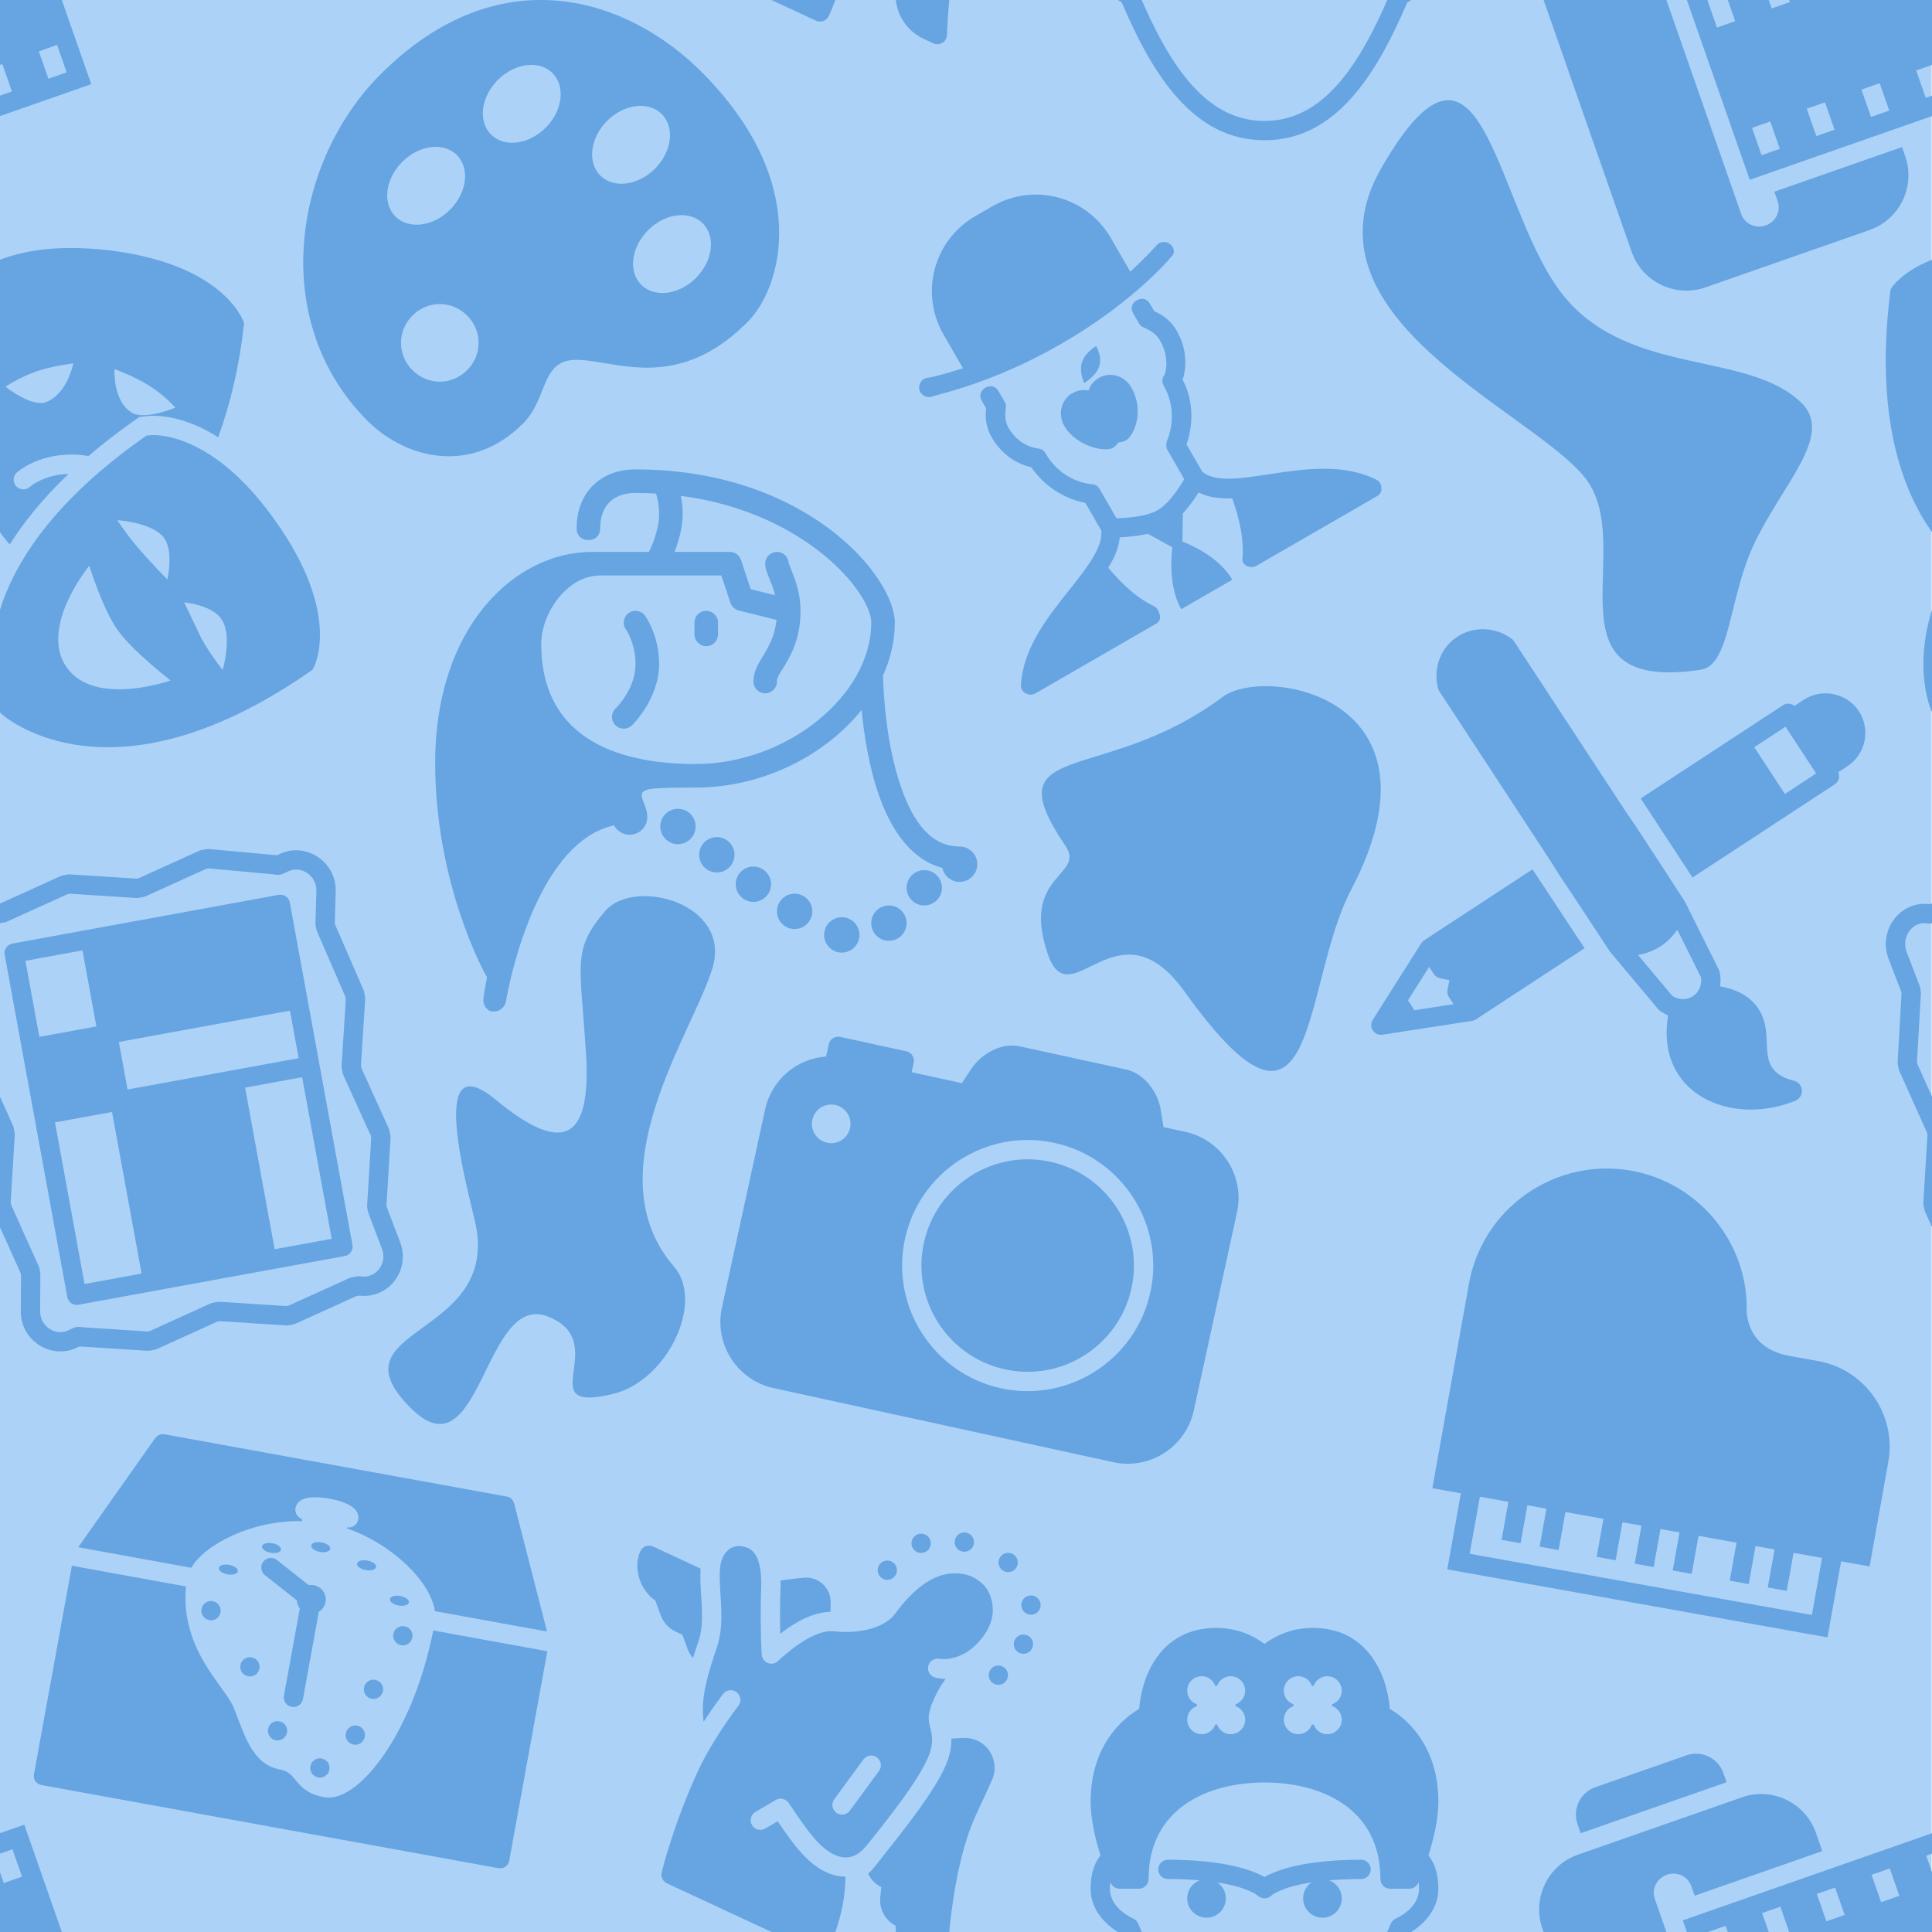 <?xml version="1.0" encoding="UTF-8" standalone="no"?>
<!DOCTYPE svg PUBLIC "-//W3C//DTD SVG 1.1//EN" "http://www.w3.org/Graphics/SVG/1.1/DTD/svg11.dtd">
<svg width="100%" height="100%" viewBox="0 0 2000 2000" version="1.1" xmlns="http://www.w3.org/2000/svg" xmlns:xlink="http://www.w3.org/1999/xlink" xml:space="preserve" xmlns:serif="http://www.serif.com/" style="fill-rule:evenodd;clip-rule:evenodd;stroke-linejoin:round;stroke-miterlimit:2;">
    <g transform="matrix(1,0,0,1,-4426.4,0)">
        <g id="_-" serif:id=" " transform="matrix(1,0,0,1,4426.4,0)">
            <rect x="0" y="0" width="2000" height="2000" style="fill:none;"/>
            <clipPath id="_clip1">
                <rect x="0" y="0" width="2000" height="2000"/>
            </clipPath>
            <g clip-path="url(#_clip1)">
                <g transform="matrix(0.954,0,0,0.923,91.603,154.982)">
                    <rect x="-96" y="-168" width="2096" height="2168" style="fill:rgb(173,210,248);"/>
                </g>
                <g transform="matrix(0.707,0.707,-0.707,0.707,540.122,-111.686)">
                    <path d="M263,0C155.512,0 30,62.07 30,237C30,364.012 128.051,500 274,500L276.18,500C331,499 390,463.539 390,388C390,373.551 384.629,361.031 379.891,349.98C378.641,347.07 377.41,344.219 376.301,341.309C365.488,314.129 377.41,304.172 405.41,284.25C437.129,261.672 480.578,230.75 480,149C480,100.391 426.949,0 263,0ZM265,60C284.34,60 300,80.148 300,105C300,129.852 284.34,150 265,150C245.672,150 230,129.852 230,105C230,80.148 245.672,60 265,60ZM145,330C125.672,330 110,309.852 110,285C110,260.148 125.672,240 145,240C164.328,240 180,260.148 180,285C180,309.852 164.328,330 145,330ZM155,200C135.672,200 120,179.852 120,155C120,130.148 135.672,110 155,110C174.328,110 190,130.148 190,155C190,179.852 174.328,200 155,200ZM270,430C247.57,430 230,412.43 230,390C230,367.57 247.57,350 270,350C292.43,350 310,367.57 310,390C310,412.43 292.43,430 270,430ZM375,200C355.66,200 340,179.852 340,155C340,130.148 355.66,110 375,110C394.34,110 410,130.148 410,155C410,179.852 394.34,200 375,200Z" style="fill:rgb(102,165,226);fill-rule:nonzero;"/>
                </g>
                <g transform="matrix(0.903,0.43,-0.43,0.903,-3988.64,-1711.1)">
                    <path d="M4825.3,194.281C4785.11,171.73 4748.05,160.301 4715.13,160.301C4685.77,160.301 4670.6,169.551 4668.97,170.609L4666.9,171.949L4665.69,174.09C4541.11,394.672 4647.27,490.578 4651.85,494.559L4653.47,495.969L4655.52,496.59C4656,496.738 4667.59,500.16 4686.52,500.16L4686.53,500.16C4737.05,500.16 4835.21,476.621 4925.09,318.969L4926.26,316.922L4926.39,314.559C4926.52,311.988 4928.53,251.629 4825.3,194.281ZM4695.4,424C4651.4,399 4671.4,319 4671.4,319C4671.4,319 4703.4,354 4727.4,367C4751.4,380 4798.4,390 4798.4,390C4798.4,390 4739.4,449 4695.4,424ZM4808.4,337C4792.4,324 4776.4,311 4776.4,311C4776.4,311 4803.4,301 4818.4,310C4836.4,320 4842.39,357 4842.39,357C4842.39,357 4825.4,349 4808.4,337ZM4611.15,242.391C4588.47,254.078 4580.98,271.031 4580.63,271.852C4579.01,275.66 4575.29,277.961 4571.38,277.961C4570.11,277.961 4568.81,277.719 4567.57,277.199C4562.5,275.078 4560.07,269.309 4562.14,264.23C4562.66,262.949 4575.31,232.898 4616.09,218.57C4617.97,217.988 4619.83,217.539 4621.69,217.059C4629.19,200.211 4637.88,182.672 4648.29,164.25L4649.5,162.109L4651.92,157.82L4656.06,155.148L4658.13,153.82C4661.62,151.559 4680.77,140.301 4715.15,140.301C4721.51,140.301 4728.03,140.809 4734.63,141.559C4731.09,104.059 4722.52,65.238 4708.87,25.73L4708.1,23.551L4706.47,21.922C4705.57,21.02 4683.94,-0.031 4633.47,-0.031C4608.22,-0.031 4579.87,5.199 4549.16,15.539C4436.66,54.078 4426.86,114.051 4426.5,116.578L4426.17,118.91L4426.91,121.141C4472.31,258.199 4539.17,312.91 4587.58,334.68C4590.75,307.34 4598.07,276.609 4611.15,242.391ZM4729.4,260C4744.4,269 4750.41,297 4750.41,297C4750.41,297 4730.41,290 4712.4,282C4693.41,274 4677.4,264 4677.4,264C4677.4,264 4711.4,250 4729.4,260ZM4513.4,189C4513.4,189 4521.4,175 4535.4,161C4547.4,149 4566.4,137 4566.4,137C4566.4,137 4574.4,168 4558.4,185C4547.4,197 4513.4,189 4513.4,189ZM4646.4,124C4665.4,126 4681.4,133 4681.4,133C4681.4,133 4658.4,159 4642.4,157C4619.4,154 4607.4,124 4607.4,124C4607.4,124 4629.4,122 4646.4,124Z" style="fill:rgb(102,165,226);fill-rule:nonzero;"/>
                </g>
                <g transform="matrix(0.903,0.43,-0.43,0.903,-1988.6,-1711.1)">
                    <path d="M4825.3,194.281C4785.11,171.73 4748.05,160.301 4715.13,160.301C4685.77,160.301 4670.6,169.551 4668.97,170.609L4666.9,171.949L4665.69,174.09C4541.11,394.672 4647.27,490.578 4651.85,494.559L4653.47,495.969L4655.52,496.59C4656,496.738 4667.59,500.16 4686.52,500.16L4686.53,500.16C4737.05,500.16 4835.21,476.621 4925.09,318.969L4926.26,316.922L4926.39,314.559C4926.52,311.988 4928.53,251.629 4825.3,194.281ZM4695.4,424C4651.4,399 4671.4,319 4671.4,319C4671.4,319 4703.4,354 4727.4,367C4751.4,380 4798.4,390 4798.4,390C4798.4,390 4739.4,449 4695.4,424ZM4808.4,337C4792.4,324 4776.4,311 4776.4,311C4776.4,311 4803.4,301 4818.4,310C4836.4,320 4842.39,357 4842.39,357C4842.39,357 4825.4,349 4808.4,337ZM4611.15,242.391C4588.47,254.078 4580.98,271.031 4580.63,271.852C4579.01,275.66 4575.29,277.961 4571.38,277.961C4570.11,277.961 4568.81,277.719 4567.57,277.199C4562.5,275.078 4560.07,269.309 4562.14,264.23C4562.66,262.949 4575.31,232.898 4616.09,218.57C4617.97,217.988 4619.83,217.539 4621.69,217.059C4629.19,200.211 4637.88,182.672 4648.29,164.25L4649.5,162.109L4651.92,157.82L4656.06,155.148L4658.13,153.82C4661.62,151.559 4680.77,140.301 4715.15,140.301C4721.51,140.301 4728.03,140.809 4734.63,141.559C4731.09,104.059 4722.52,65.238 4708.87,25.73L4708.1,23.551L4706.47,21.922C4705.57,21.02 4683.94,-0.031 4633.47,-0.031C4608.22,-0.031 4579.87,5.199 4549.16,15.539C4436.66,54.078 4426.86,114.051 4426.5,116.578L4426.17,118.91L4426.91,121.141C4472.31,258.199 4539.17,312.91 4587.58,334.68C4590.75,307.34 4598.07,276.609 4611.15,242.391ZM4729.4,260C4744.4,269 4750.41,297 4750.41,297C4750.41,297 4730.41,290 4712.4,282C4693.41,274 4677.4,264 4677.4,264C4677.4,264 4711.4,250 4729.4,260ZM4513.4,189C4513.4,189 4521.4,175 4535.4,161C4547.4,149 4566.4,137 4566.4,137C4566.4,137 4574.4,168 4558.4,185C4547.4,197 4513.4,189 4513.4,189ZM4646.4,124C4665.4,126 4681.4,133 4681.4,133C4681.4,133 4658.4,159 4642.4,157C4619.4,154 4607.4,124 4607.4,124C4607.4,124 4629.4,122 4646.4,124Z" style="fill:rgb(102,165,226);fill-rule:nonzero;"/>
                </g>
                <g transform="matrix(1,0,0,1,-4426.4,0)">
                    <path d="M4939,1138C5007,1194.18 5039,1184 5033,1090C5027,996 5018.46,983.298 5053,943C5083,908 5184,935 5164,1002C5144,1069 5040,1214 5124,1311C5156.18,1348.16 5117.11,1429.46 5061,1443C4974,1464 5061,1390 4994,1363C4927,1336 4924.66,1529.92 4852,1458C4765.54,1372.41 4946.66,1386.53 4918,1264C4907.98,1221.14 4870,1081 4939,1138Z" style="fill:rgb(102,165,226);"/>
                </g>
                <g transform="matrix(0.394,-0.682,0.682,0.394,-1623.23,3839.82)">
                    <path d="M4854.99,1165.99C4927.81,1081.64 4969.29,1157.37 4989.89,1114.89C5065.37,959.233 5081.48,1117.57 5263.01,1195.4C5327.27,1222.96 5413.97,1456.88 5127.91,1468.46C4985.89,1474.21 4776.92,1623.36 4902.44,1346.25C4964.96,1208.23 4796.5,1233.73 4854.99,1165.99Z" style="fill:rgb(102,165,226);"/>
                </g>
                <g transform="matrix(0.731,0.885,-0.885,0.731,-2349.09,-5266.36)">
                    <path d="M6155.3,322.727C6196.81,318.27 6200.8,382.775 6226.45,437.123C6249.31,485.566 6297.12,522.722 6283.07,546.062C6207.14,672.208 6160.82,516.203 6081.86,516.203C6002.9,516.203 5804.57,624.671 5750.67,479.73C5685.41,304.256 5847.8,427.976 5947.28,426.6C6039.65,425.322 6088.68,329.879 6155.3,322.727Z" style="fill:rgb(102,165,226);"/>
                </g>
                <g transform="matrix(1.22,0,0,1.22,426.101,461.523)">
                    <path d="M201.461,90C201.617,89.502 201.815,89.01 202.056,88.528C202.056,88.528 210,72.839 210,58C210,50.624 208.594,44.393 207.428,40.493C201.741,40.168 195.934,40 190,40C171,40 160,51 160,70C160,76 156,80 150,80C144,80 140,76 140,70C140,40 160,20 190,20C335,20 410,111 410,150C410,165.381 406.448,180.496 400.011,194.771C400.125,201.764 401.444,251.397 416.034,291.683C425.346,317.394 439.591,340 465,340L465.194,340.001C473.389,340.105 480,346.78 480,355C480,363.285 473.285,370 465,370C457.798,370 451.782,364.926 450.333,358.156C424.808,351.484 407.723,327.466 397.23,298.493C388.155,273.438 383.857,245.003 381.823,224.142C350.801,262.779 297.729,290 241,290C225,290 213,290 204,291C187.095,292.989 199.855,301.899 199.998,314.781C199.999,314.854 200,314.927 200,315C200,323.285 193.285,330 185,330C179.264,330 174.281,326.782 171.758,322.053C101.947,337.321 80,471.001 80,472C79,476 75,480 70,480L69,480C64,480 60,474 61,469C61,467 62,461 64,451C61,446 20,371 20,269C20,153 88,90 153,90L201.461,90ZM365,400C356.715,400 350,406.715 350,415C350,423.285 356.715,430 365,430C373.285,430 380,423.285 380,415C380,406.715 373.285,400 365,400ZM405,390C396.715,390 390,396.715 390,405C390,413.285 396.715,420 405,420C413.285,420 420,413.285 420,405C420,396.715 413.285,390 405,390ZM325,380C316.715,380 310,386.715 310,395C310,403.285 316.715,410 325,410C333.285,410 340,403.285 340,395C340,386.715 333.285,380 325,380ZM435,360C426.715,360 420,366.715 420,375C420,383.285 426.715,390 435,390C443.285,390 450,383.285 450,375C450,366.715 443.285,360 435,360ZM290,357C281.715,357 275,363.715 275,372C275,380.285 281.715,387 290,387C298.285,387 305,380.285 305,372C305,363.715 298.285,357 290,357ZM259,332C250.715,332 244,338.715 244,347C244,355.285 250.715,362 259,362C267.285,362 274,355.285 274,347C274,338.715 267.285,332 259,332ZM226,308C217.715,308 211,314.715 211,323C211,331.285 217.715,338 226,338C234.285,338 241,331.285 241,323C241,314.715 234.285,308 226,308ZM228.472,42.458C229.345,46.923 230,52.203 230,58C230,69.957 226.085,82.361 223.139,90L270,90C274.304,90 278.126,92.754 279.487,96.838L287.751,121.63L308.437,126.801C306.891,120.283 304.527,115.079 302.902,111.096C301.007,106.455 300,102.706 300,100C300,94.481 304.481,90 310,90C315.382,90 319.777,94.261 319.99,99.591C320.149,100.025 321.604,103.968 322.778,106.845C326.009,114.76 329.956,125.664 329.999,139.763C330.002,139.911 330.003,140.059 329.999,140.207C329.954,163.591 322.033,177.413 315.604,188.076C312.866,192.616 310,196.008 310,200C310,205.519 305.519,210 300,210C294.481,210 290,205.519 290,200C290,194.169 292.149,188.595 295.648,182.502C300.268,174.454 307.806,164.76 309.605,147.709L277.575,139.701C274.258,138.872 271.594,136.406 270.513,133.162L262.792,110L160,110C132,110 110,142 110,168C110,252 181,270 241,270C318,270 390,212 390,150C390,124.881 334.47,56.304 228.472,42.458ZM181.863,155.812C181.863,155.812 190,167.519 190,185C190,206.835 173.113,222.75 173.113,222.75C169.111,226.551 168.949,232.886 172.75,236.887C176.551,240.889 182.886,241.051 186.887,237.25C186.887,237.25 210,215.165 210,185C210,160.48 198.137,144.188 198.137,144.188C194.929,139.697 188.679,138.655 184.188,141.863C179.697,145.071 178.655,151.321 181.863,155.812ZM240,150L240,160C240,165.519 244.481,170 250,170C255.519,170 260,165.519 260,160L260,150C260,144.481 255.519,140 250,140C244.481,140 240,144.481 240,150Z" style="fill:rgb(102,165,226);"/>
                </g>
                <g transform="matrix(0.984,0.179,-0.179,0.984,-4243.56,621.86)">
                    <path d="M4806.4,209C4804.4,320 4761.4,399 4726.4,399C4694.4,399 4695.4,379 4676.4,379C4648.4,379 4635.4,354 4618.4,326C4606.4,305 4552.4,277 4546.4,210L4426.4,210L4426.4,429C4426.4,435 4430.4,439 4436.4,439L4916.4,439C4922.4,439 4926.4,435 4926.4,429L4926.4,209L4806.4,209ZM4716.4,360C4710.88,360 4706.4,364.477 4706.4,370C4706.4,375.523 4710.88,380 4716.4,380C4721.92,380 4726.4,375.523 4726.4,370C4726.4,364.477 4721.92,360 4716.4,360ZM4666.4,330C4660.88,330 4656.4,334.477 4656.4,340C4656.4,345.523 4660.88,350 4666.4,350C4671.92,350 4676.4,345.523 4676.4,340C4676.4,334.477 4671.92,330 4666.4,330ZM4746.4,320C4740.88,320 4736.4,324.477 4736.4,330C4736.4,335.523 4740.88,340 4746.4,340C4751.92,340 4756.4,335.523 4756.4,330C4756.4,324.477 4751.92,320 4746.4,320ZM4661.83,203.576L4624.7,183.829C4619.83,181.237 4617.98,175.177 4620.57,170.304C4623.16,165.431 4629.22,163.579 4634.1,166.171L4671.22,185.918C4672.83,185.324 4674.58,185 4676.4,185C4684.68,185 4691.4,191.715 4691.4,200C4691.4,204.443 4689.47,208.435 4686.4,211.181L4686.4,303C4686.4,308.519 4681.92,313 4676.4,313C4670.88,313 4666.4,308.519 4666.4,303L4666.4,211.181C4664.18,209.197 4662.56,206.562 4661.83,203.576ZM4756.4,270C4750.88,270 4746.4,274.477 4746.4,280C4746.4,285.523 4750.88,290 4756.4,290C4761.92,290 4766.4,285.523 4766.4,280C4766.4,274.477 4761.92,270 4756.4,270ZM4626.4,270C4620.88,270 4616.4,274.477 4616.4,280C4616.4,285.523 4620.88,290 4626.4,290C4631.92,290 4636.4,285.523 4636.4,280C4636.4,274.477 4631.92,270 4626.4,270ZM4576.4,220C4570.88,220 4566.4,224.477 4566.4,230C4566.4,235.523 4570.88,240 4576.4,240C4581.92,240 4586.4,235.523 4586.4,230C4586.4,224.477 4581.92,220 4576.4,220ZM4776.4,210C4770.88,210 4766.4,214.477 4766.4,220C4766.4,225.523 4770.88,230 4776.4,230C4781.92,230 4786.4,225.523 4786.4,220C4786.4,214.477 4781.92,210 4776.4,210ZM4766.4,180C4760.88,180 4756.4,182.238 4756.4,185C4756.4,187.762 4760.88,190 4766.4,190C4771.92,190 4776.4,187.762 4776.4,185C4776.4,182.238 4771.92,180 4766.4,180ZM4586.4,180C4580.88,180 4576.4,182.238 4576.4,185C4576.4,187.762 4580.88,190 4586.4,190C4591.92,190 4596.4,187.762 4596.4,185C4596.4,182.238 4591.92,180 4586.4,180ZM4548.4,190C4557.4,164 4601.4,130 4652.4,122L4652.4,120C4647.4,119 4643.4,115 4643.4,110C4643.4,97 4661.4,94 4676.4,94C4688.4,94 4709.4,96 4709.4,110C4709.4,115 4705.4,120 4699.4,120L4699.4,121C4750.4,129 4795.4,161 4804.4,189L4922.4,189L4865.4,65C4863.4,61 4860.4,59 4856.4,59L4496.4,59C4492.4,59 4489.4,61 4487.4,65L4429.4,190L4548.4,190ZM4726.4,150C4720.88,150 4716.4,152.238 4716.4,155C4716.4,157.762 4720.88,160 4726.4,160C4731.92,160 4736.4,157.762 4736.4,155C4736.4,152.238 4731.92,150 4726.4,150ZM4626.4,150C4620.88,150 4616.4,152.238 4616.4,155C4616.4,157.762 4620.88,160 4626.4,160C4631.92,160 4636.4,157.762 4636.4,155C4636.4,152.238 4631.92,150 4626.4,150ZM4676.4,140C4670.88,140 4666.4,142.238 4666.4,145C4666.4,147.762 4670.88,150 4676.4,150C4681.92,150 4686.4,147.762 4686.4,145C4686.4,142.238 4681.92,140 4676.4,140Z" style="fill:rgb(102,165,226);fill-rule:nonzero;"/>
                </g>
                <g transform="matrix(0.984,0.176,-0.176,0.984,-4008.19,-1037.76)">
                    <path d="M5891.4,1571.93L5861.4,1571.93L5861.4,1356.93C5861.4,1276.98 5926.45,1211.93 6006.4,1211.93C6074.98,1211.93 6134.72,1260.62 6148.45,1327.71L6148.62,1328.87C6149.04,1333.2 6154.12,1371.72 6201.42,1371.93L6231.4,1371.93C6281.03,1371.93 6321.4,1412.3 6321.4,1461.93L6321.4,1571.93L6291.4,1571.93L6291.4,1651.93L5891.4,1651.93L5891.4,1571.93ZM6271.4,1571.93L6241.4,1571.93L6241.4,1611.93L6221.4,1611.93L6221.4,1571.93L6201.4,1571.93L6201.4,1611.93L6181.4,1611.93L6181.4,1571.93L6141.4,1571.93L6141.4,1611.93L6121.4,1611.93L6121.4,1571.93L6101.4,1571.93L6101.4,1611.93L6081.4,1611.93L6081.4,1571.93L6061.4,1571.93L6061.4,1611.93L6041.4,1611.93L6041.4,1571.93L6001.4,1571.93L6001.4,1611.93L5981.4,1611.93L5981.4,1571.93L5961.4,1571.93L5961.4,1611.93L5941.4,1611.93L5941.4,1571.93L5911.4,1571.93L5911.4,1631.93L6271.4,1631.93L6271.4,1571.93Z" style="fill:rgb(102,165,226);"/>
                </g>
                <g transform="matrix(0.984,-0.18,0.18,0.984,-3600.2,513.748)">
                    <path d="M5431.17,1422L5497.97,1405.3C5498.77,1405.1 5499.58,1405 5500.4,1405L5505.4,1405C5506.22,1405 5507.03,1405.1 5507.82,1405.3L5574.63,1422L5577.17,1422L5643.97,1405.3C5644.77,1405.1 5645.58,1405 5646.4,1405L5651.4,1405C5652.31,1405 5653.21,1405.12 5654.09,1405.37L5721.91,1424.32C5722.49,1424.17 5723.09,1424.07 5723.69,1424.03C5752.29,1415.03 5781.68,1440.87 5775.19,1472.04C5775.19,1472.05 5775.18,1472.06 5775.18,1472.08L5768.4,1504.05L5768.4,1505.85L5785.14,1577.73C5785.31,1578.48 5785.4,1579.24 5785.4,1580L5785.4,1585C5785.4,1585.82 5785.3,1586.63 5785.1,1587.42L5768.4,1654.23L5768.4,1656.77L5785.1,1723.58C5785.3,1724.37 5785.4,1725.18 5785.4,1726L5785.4,1731C5785.4,1731.81 5785.3,1732.61 5785.11,1733.39L5768.4,1801.21L5768.4,1803.09L5775.19,1839.96C5781.68,1871.12 5753.64,1897.04 5723.83,1888L5720.63,1888L5653.82,1904.7C5653.03,1904.9 5652.22,1905 5651.4,1905L5646.4,1905C5645.58,1905 5644.77,1904.9 5643.97,1904.7L5577.17,1888L5574.63,1888L5507.82,1904.7C5507.03,1904.9 5506.22,1905 5505.4,1905L5500.4,1905C5499.58,1905 5498.77,1904.9 5497.97,1904.7L5429.97,1887.7L5429.9,1887.68C5429.31,1887.83 5428.71,1887.93 5428.11,1887.97C5399.49,1896.97 5370.11,1871.13 5376.57,1840.14L5383.4,1804.06L5383.4,1802.21L5366.69,1734.39C5366.5,1733.61 5366.4,1732.81 5366.4,1732L5366.4,1727C5366.4,1726.19 5366.5,1725.39 5366.69,1724.61L5383.4,1656.79L5383.4,1654.21L5366.69,1586.39C5366.5,1585.61 5366.4,1584.81 5366.4,1584L5366.4,1579C5366.4,1578.2 5366.49,1577.41 5366.68,1576.64L5383.4,1507.8L5383.4,1505.94L5376.57,1469.86L5376.53,1469.64C5371.36,1438.6 5399.56,1413.11 5428.02,1422L5431.17,1422ZM5428.17,1887.06C5427.65,1886.82 5427.14,1886.53 5426.66,1886.19C5426.19,1885.86 5425.74,1885.49 5425.33,1885.07C5426.03,1885.77 5427.01,1886.6 5428.17,1887.06ZM5504.17,1425L5501.63,1425L5434.82,1441.7C5434.03,1441.9 5433.22,1442 5432.4,1442L5426.4,1442C5425.23,1442 5424.08,1441.8 5422.98,1441.4C5408.05,1435.97 5393.58,1450.01 5396.25,1466.29L5403.22,1503.14C5403.34,1503.75 5403.4,1504.38 5403.4,1505L5403.4,1509C5403.4,1509.8 5403.3,1510.59 5403.12,1511.36L5386.4,1580.2L5386.4,1582.79L5403.11,1650.61C5403.3,1651.39 5403.4,1652.19 5403.4,1653L5403.4,1658C5403.4,1658.81 5403.3,1659.61 5403.11,1660.39L5386.4,1728.21L5386.4,1730.79L5403.11,1798.61C5403.3,1799.39 5403.4,1800.19 5403.4,1801L5403.4,1805C5403.4,1805.62 5403.34,1806.25 5403.22,1806.86C5403.22,1806.86 5396.22,1843.86 5396.19,1844.04C5392.81,1860.25 5408.12,1874.01 5422.98,1868.6C5423.76,1868.32 5424.56,1868.13 5425.38,1868.05C5429.37,1866.78 5433.19,1867.25 5436.12,1868.62L5501.63,1885L5504.17,1885L5570.97,1868.3C5571.77,1868.1 5572.58,1868 5573.4,1868L5578.4,1868C5579.22,1868 5580.03,1868.1 5580.82,1868.3L5647.63,1885L5650.17,1885L5716.97,1868.3C5717.77,1868.1 5718.58,1868 5719.4,1868L5725.4,1868C5726.52,1868 5727.63,1868.19 5728.68,1868.56C5744.25,1873.97 5758.99,1860.28 5755.61,1844.04C5755.59,1843.96 5755.58,1843.89 5755.56,1843.81L5748.56,1805.81C5748.45,1805.21 5748.4,1804.61 5748.4,1804L5748.4,1800C5748.4,1799.19 5748.5,1798.39 5748.69,1797.61L5765.4,1729.79L5765.4,1727.23L5748.7,1660.42C5748.5,1659.63 5748.4,1658.82 5748.4,1658L5748.4,1653C5748.4,1652.18 5748.5,1651.37 5748.7,1650.58L5765.4,1583.77L5765.4,1581.15L5748.66,1509.27C5748.49,1508.52 5748.4,1507.76 5748.4,1507L5748.4,1503C5748.4,1502.3 5748.47,1501.61 5748.62,1500.92C5748.62,1500.92 5755.62,1467.92 5755.61,1467.96C5758.99,1451.75 5743.67,1437.99 5728.82,1443.4C5728.04,1443.68 5727.23,1443.87 5726.41,1443.95C5722.34,1445.25 5718.46,1444.73 5715.5,1443.29L5650.03,1425L5647.63,1425L5580.82,1441.7C5580.03,1441.9 5579.22,1442 5578.4,1442L5573.4,1442C5572.58,1442 5571.77,1441.9 5570.97,1441.7L5504.17,1425ZM5716.4,1845C5721.92,1845 5726.4,1840.52 5726.4,1835L5726.4,1475C5726.4,1469.48 5721.92,1465 5716.4,1465L5436.4,1465C5430.88,1465 5426.4,1469.48 5426.4,1475L5426.4,1835C5426.4,1840.52 5430.88,1845 5436.4,1845L5716.4,1845ZM5446.4,1655L5446.4,1825L5506.4,1825L5506.4,1655L5446.4,1655ZM5646.4,1655L5646.4,1825L5706.4,1825L5706.4,1655L5646.4,1655ZM5706.4,1585L5526.4,1585L5526.4,1635L5706.4,1635L5706.4,1585ZM5446.4,1485L5446.4,1565L5506.4,1565L5506.4,1485L5446.4,1485ZM5723.6,1424.93C5724.14,1425.18 5724.64,1425.47 5725.12,1425.8C5725.6,1426.13 5726.05,1426.51 5726.47,1426.93C5725.77,1426.23 5724.78,1425.39 5723.6,1424.93Z" style="fill:rgb(102,165,226);"/>
                </g>
                <g transform="matrix(0.984,-0.18,0.18,0.984,-5600.23,513.748)">
                    <path d="M5431.17,1422L5497.97,1405.3C5498.77,1405.1 5499.58,1405 5500.4,1405L5505.4,1405C5506.22,1405 5507.03,1405.1 5507.82,1405.3L5574.63,1422L5577.17,1422L5643.97,1405.3C5644.77,1405.1 5645.58,1405 5646.4,1405L5651.4,1405C5652.31,1405 5653.21,1405.12 5654.09,1405.37L5721.91,1424.32C5722.49,1424.17 5723.09,1424.07 5723.69,1424.03C5752.29,1415.03 5781.68,1440.87 5775.19,1472.04C5775.19,1472.05 5775.18,1472.06 5775.18,1472.08L5768.4,1504.05L5768.4,1505.85L5785.14,1577.73C5785.31,1578.48 5785.4,1579.24 5785.4,1580L5785.4,1585C5785.4,1585.82 5785.3,1586.63 5785.1,1587.42L5768.4,1654.23L5768.4,1656.77L5785.1,1723.58C5785.3,1724.37 5785.4,1725.18 5785.4,1726L5785.4,1731C5785.4,1731.81 5785.3,1732.61 5785.11,1733.39L5768.4,1801.21L5768.4,1803.09L5775.19,1839.96C5781.68,1871.12 5753.64,1897.04 5723.83,1888L5720.63,1888L5653.82,1904.7C5653.03,1904.9 5652.22,1905 5651.4,1905L5646.4,1905C5645.58,1905 5644.77,1904.9 5643.97,1904.7L5577.17,1888L5574.63,1888L5507.82,1904.7C5507.03,1904.9 5506.22,1905 5505.4,1905L5500.4,1905C5499.58,1905 5498.77,1904.9 5497.97,1904.7L5429.97,1887.7L5429.9,1887.68C5429.31,1887.83 5428.71,1887.93 5428.11,1887.97C5399.49,1896.97 5370.11,1871.13 5376.57,1840.14L5383.4,1804.06L5383.4,1802.21L5366.69,1734.39C5366.5,1733.61 5366.4,1732.81 5366.4,1732L5366.4,1727C5366.4,1726.19 5366.5,1725.39 5366.69,1724.61L5383.4,1656.79L5383.4,1654.21L5366.69,1586.39C5366.5,1585.61 5366.4,1584.81 5366.4,1584L5366.4,1579C5366.4,1578.2 5366.49,1577.41 5366.68,1576.64L5383.4,1507.8L5383.4,1505.94L5376.57,1469.86L5376.53,1469.64C5371.36,1438.6 5399.56,1413.11 5428.02,1422L5431.17,1422ZM5428.17,1887.06C5427.65,1886.82 5427.14,1886.53 5426.66,1886.19C5426.19,1885.86 5425.74,1885.49 5425.33,1885.07C5426.03,1885.77 5427.01,1886.6 5428.17,1887.06ZM5504.17,1425L5501.63,1425L5434.82,1441.7C5434.03,1441.9 5433.22,1442 5432.4,1442L5426.4,1442C5425.23,1442 5424.08,1441.8 5422.98,1441.4C5408.05,1435.97 5393.58,1450.01 5396.25,1466.29L5403.22,1503.14C5403.34,1503.75 5403.4,1504.38 5403.4,1505L5403.4,1509C5403.4,1509.8 5403.3,1510.59 5403.12,1511.36L5386.4,1580.2L5386.4,1582.79L5403.11,1650.61C5403.3,1651.39 5403.4,1652.19 5403.4,1653L5403.4,1658C5403.4,1658.81 5403.3,1659.61 5403.11,1660.39L5386.4,1728.21L5386.4,1730.79L5403.11,1798.61C5403.3,1799.39 5403.4,1800.19 5403.4,1801L5403.4,1805C5403.4,1805.62 5403.34,1806.25 5403.22,1806.86C5403.22,1806.86 5396.22,1843.86 5396.19,1844.04C5392.81,1860.25 5408.12,1874.01 5422.98,1868.6C5423.76,1868.32 5424.56,1868.13 5425.38,1868.05C5429.37,1866.78 5433.19,1867.25 5436.12,1868.62L5501.63,1885L5504.17,1885L5570.97,1868.3C5571.77,1868.1 5572.58,1868 5573.4,1868L5578.4,1868C5579.22,1868 5580.03,1868.1 5580.82,1868.3L5647.63,1885L5650.17,1885L5716.97,1868.3C5717.77,1868.1 5718.58,1868 5719.4,1868L5725.4,1868C5726.52,1868 5727.63,1868.19 5728.68,1868.56C5744.25,1873.97 5758.99,1860.28 5755.61,1844.04C5755.59,1843.96 5755.58,1843.89 5755.56,1843.81L5748.56,1805.81C5748.45,1805.21 5748.4,1804.61 5748.4,1804L5748.4,1800C5748.4,1799.19 5748.5,1798.39 5748.69,1797.61L5765.4,1729.79L5765.4,1727.23L5748.7,1660.42C5748.5,1659.63 5748.4,1658.82 5748.4,1658L5748.4,1653C5748.4,1652.18 5748.5,1651.37 5748.7,1650.58L5765.4,1583.77L5765.4,1581.15L5748.66,1509.27C5748.49,1508.52 5748.4,1507.76 5748.4,1507L5748.4,1503C5748.4,1502.3 5748.47,1501.61 5748.62,1500.92C5748.62,1500.92 5755.62,1467.92 5755.61,1467.96C5758.99,1451.75 5743.67,1437.99 5728.82,1443.4C5728.04,1443.68 5727.23,1443.87 5726.41,1443.95C5722.34,1445.25 5718.46,1444.73 5715.5,1443.29L5650.03,1425L5647.63,1425L5580.82,1441.7C5580.03,1441.9 5579.22,1442 5578.4,1442L5573.4,1442C5572.58,1442 5571.77,1441.9 5570.97,1441.7L5504.17,1425ZM5716.4,1845C5721.92,1845 5726.4,1840.52 5726.4,1835L5726.4,1475C5726.4,1469.48 5721.92,1465 5716.4,1465L5436.4,1465C5430.88,1465 5426.4,1469.48 5426.4,1475L5426.4,1835C5426.4,1840.52 5430.88,1845 5436.4,1845L5716.4,1845ZM5446.4,1655L5446.4,1825L5506.4,1825L5506.4,1655L5446.4,1655ZM5646.4,1655L5646.4,1825L5706.4,1825L5706.4,1655L5646.4,1655ZM5706.4,1585L5526.4,1585L5526.4,1635L5706.4,1635L5706.4,1585ZM5446.4,1485L5446.4,1565L5506.4,1565L5506.4,1485L5446.4,1485ZM5723.6,1424.93C5724.14,1425.18 5724.64,1425.47 5725.12,1425.8C5725.6,1426.13 5726.05,1426.51 5726.47,1426.93C5725.77,1426.23 5724.78,1425.39 5723.6,1424.93Z" style="fill:rgb(102,165,226);"/>
                </g>
                <g transform="matrix(0.907,0.422,-0.422,0.907,-3294.03,-433.818)">
                    <path d="M4803.43,82.809C4799.32,73.191 4791.69,64.738 4782.86,61.66C4769.71,57.078 4758.35,59.141 4747.37,65.43C4730.65,74.969 4718.93,96.039 4712.54,128.031C4709.25,144.469 4688.98,161.93 4663.24,170.512C4649.45,175.102 4635.34,193.738 4623.49,223.012C4622.04,226.59 4618.67,229.02 4614.81,229.238C4614.61,229.25 4614.42,229.262 4614.22,229.262C4610.59,229.262 4607.22,227.289 4605.45,224.07C4596.71,208.129 4583.66,180.719 4575.77,161.66C4575.11,160.07 4574.31,158.281 4573.45,156.469C4568.4,145.719 4558.96,130 4546.4,130C4535.15,130 4526.4,136.879 4526.4,150C4526.4,154.301 4527.64,158.941 4529.59,163.879C4537.29,183.48 4556.71,207.922 4560,235.781C4560.98,244.078 4561.98,253.25 4563.45,262.621C4563.85,265.211 4564.31,267.801 4564.81,270.41C4565.12,272.02 4565.43,273.641 4565.78,275.25C4566.52,278.672 4567.38,282.07 4568.35,285.43C4568.55,286.129 4568.7,286.84 4568.92,287.539C4570.21,291.77 4571.72,295.93 4573.49,299.949C4573.7,300.422 4573.96,300.871 4574.17,301.34C4575.74,304.77 4577.52,308.07 4579.51,311.25C4579.74,311.609 4579.99,311.949 4580.22,312.309C4581.81,301.039 4583.85,289.43 4586.33,277.898C4587.49,272.512 4592.82,269.02 4598.21,270.23C4603.61,271.391 4607.05,276.711 4605.89,282.109C4599.94,309.602 4596.4,338.719 4596.4,360C4596.4,420.289 4606.18,469.879 4606.6,471.961C4607.53,476.629 4611.63,480 4616.4,480L4786.4,480C4791.93,480 4796.4,475.531 4796.4,470C4796.4,464.711 4796.14,459.691 4795.76,454.84C4795.71,454.141 4795.67,453.441 4795.61,452.75C4795.2,448.211 4794.64,443.891 4793.98,439.75C4793.85,438.949 4793.72,438.18 4793.59,437.398C4792.89,433.391 4792.11,429.57 4791.24,425.98C4791.08,425.328 4790.92,424.738 4790.76,424.109C4789.85,420.531 4788.9,417.109 4787.9,413.98C4787.82,413.75 4787.75,413.539 4787.67,413.309C4786.7,410.32 4785.71,407.602 4784.73,405.051C4784.52,404.512 4784.33,403.969 4784.12,403.449C4783.18,401.078 4782.26,398.961 4781.37,397.02C4781.17,396.59 4780.99,396.199 4780.81,395.801C4774.95,398.449 4768.41,400 4761.19,400C4740.11,400 4720.84,390.02 4693.12,373.422L4684.62,385.699C4681.47,390.23 4675.24,391.371 4670.7,388.23C4666.16,385.09 4665.03,378.852 4668.17,374.309L4682.01,354.309C4685.01,349.961 4690.88,348.699 4695.42,351.449C4727.44,370.859 4744.37,380 4761.19,380C4778.27,380 4784.67,367.898 4787.01,357.738C4787.09,357.391 4789.47,348.16 4789.47,348.16C4797.01,316.422 4806.4,276.891 4806.4,250C4806.4,232.531 4800.21,224.898 4795.24,218.781C4790.49,212.941 4786.4,207.891 4786.4,190C4786.4,182.988 4786.68,175.52 4788.51,166.629C4784.78,168.211 4781.32,169.191 4778.41,169.789C4777.73,169.93 4777.05,170 4776.39,170C4771.74,170 4767.57,166.738 4766.6,162.012C4765.49,156.602 4769.08,151.738 4774.38,150.199C4781.55,148.121 4788.8,142.629 4794.73,134.988C4802.86,124.531 4811.03,100.609 4803.43,82.809ZM4915.54,435.941C4915.15,435.059 4876.4,347.02 4876.4,280C4876.4,260.34 4876.4,259.93 4876.22,241.488C4876.12,230.84 4870.66,221.059 4861.62,215.34C4852.84,209.789 4842.02,209.051 4832.7,213.371C4828.37,215.371 4824.15,217.738 4820,220.09C4823.54,227.262 4826.4,236.781 4826.4,250C4826.4,279.199 4816.73,319.922 4808.94,352.738L4805.32,368.148C4804.5,371.828 4803.27,377.191 4800.88,383.102C4805.95,387.289 4812.31,389.82 4819.19,389.988L4822.36,399.488C4826.3,411.309 4837.05,419.379 4849.39,419.969C4857.27,438.109 4875.17,450 4895.23,450L4906.4,450C4909.79,450 4912.94,448.289 4914.78,445.449C4916.62,442.621 4916.91,439.031 4915.54,435.941ZM4756.2,331.961C4755.26,336.719 4751.08,340 4746.41,340C4745.76,340 4745.1,339.941 4744.44,339.801C4739.03,338.719 4735.51,333.449 4736.6,328.031L4746.6,278.031C4747.67,272.609 4752.96,269.07 4758.37,270.191C4763.78,271.27 4767.3,276.539 4766.21,281.961L4756.2,331.961ZM4540.75,243.512L4540.13,238.121C4538.4,223.469 4530.4,208.891 4522.66,194.781C4518.04,186.359 4513.63,178.18 4510.55,170L4456.4,170C4450.87,170 4446.4,174.469 4446.4,180C4446.4,198.691 4463.39,217.07 4481.94,219.691L4493.47,231.211C4499.13,236.879 4506.67,240 4514.68,240L4522.26,240L4533.47,251.211C4536.09,253.828 4539.14,255.84 4542.43,257.32C4541.8,252.551 4541.26,247.91 4540.75,243.512ZM4647.08,144.469C4644.09,138.129 4638.54,133.281 4631.86,131.18C4625.09,129.059 4617.63,129.852 4611.43,133.422C4606.3,136.359 4601.03,139.711 4595.56,143.199C4594,144.199 4592.35,145.211 4590.75,146.219C4591.94,148.66 4593.11,151.262 4594.25,154.02C4599.31,166.238 4606.78,182.469 4613.66,196.398C4624.77,174.871 4637.36,160.641 4651.24,153.891L4647.08,144.469ZM4836.4,130C4830.88,130 4826.4,134.477 4826.4,140C4826.4,145.523 4830.88,150 4836.4,150C4841.92,150 4846.4,145.523 4846.4,140C4846.4,134.477 4841.92,130 4836.4,130ZM4846.4,90C4840.88,90 4836.4,94.477 4836.4,100C4836.4,105.523 4840.88,110 4846.4,110C4851.92,110 4856.4,105.523 4856.4,100C4856.4,94.477 4851.92,90 4846.4,90ZM4686.4,80C4680.88,80 4676.4,84.477 4676.4,90C4676.4,95.523 4680.88,100 4686.4,100C4691.92,100 4696.4,95.523 4696.4,90C4696.4,84.477 4691.92,80 4686.4,80ZM4836.4,50C4830.88,50 4826.4,54.477 4826.4,60C4826.4,65.523 4830.88,70 4836.4,70C4841.92,70 4846.4,65.523 4846.4,60C4846.4,54.477 4841.92,50 4836.4,50ZM4706.4,40C4700.88,40 4696.4,44.477 4696.4,50C4696.4,55.523 4700.88,60 4706.4,60C4711.92,60 4716.4,55.523 4716.4,50C4716.4,44.477 4711.92,40 4706.4,40ZM4746.4,20C4740.88,20 4736.4,24.477 4736.4,30C4736.4,35.523 4740.88,40 4746.4,40C4751.92,40 4756.4,35.523 4756.4,30C4756.4,24.477 4751.92,20 4746.4,20ZM4796.4,20C4790.88,20 4786.4,24.477 4786.4,30C4786.4,35.523 4790.88,40 4796.4,40C4801.92,40 4806.4,35.523 4806.4,30C4806.4,24.477 4801.92,20 4796.4,20Z" style="fill:rgb(102,165,226);fill-rule:nonzero;"/>
                </g>
                <g transform="matrix(0.907,0.422,-0.422,0.907,-3294.03,-2433.79)">
                    <path d="M4803.43,82.809C4799.32,73.191 4791.69,64.738 4782.86,61.66C4769.71,57.078 4758.35,59.141 4747.37,65.43C4730.65,74.969 4718.93,96.039 4712.54,128.031C4709.25,144.469 4688.98,161.93 4663.24,170.512C4649.45,175.102 4635.34,193.738 4623.49,223.012C4622.04,226.59 4618.67,229.02 4614.81,229.238C4614.61,229.25 4614.42,229.262 4614.22,229.262C4610.59,229.262 4607.22,227.289 4605.45,224.07C4596.71,208.129 4583.66,180.719 4575.77,161.66C4575.11,160.07 4574.31,158.281 4573.45,156.469C4568.4,145.719 4558.96,130 4546.4,130C4535.15,130 4526.4,136.879 4526.4,150C4526.4,154.301 4527.64,158.941 4529.59,163.879C4537.29,183.48 4556.71,207.922 4560,235.781C4560.98,244.078 4561.98,253.25 4563.45,262.621C4563.85,265.211 4564.31,267.801 4564.81,270.41C4565.12,272.02 4565.43,273.641 4565.78,275.25C4566.52,278.672 4567.38,282.07 4568.35,285.43C4568.55,286.129 4568.7,286.84 4568.92,287.539C4570.21,291.77 4571.72,295.93 4573.49,299.949C4573.7,300.422 4573.96,300.871 4574.17,301.34C4575.74,304.77 4577.52,308.07 4579.51,311.25C4579.74,311.609 4579.99,311.949 4580.22,312.309C4581.81,301.039 4583.85,289.43 4586.33,277.898C4587.49,272.512 4592.82,269.02 4598.21,270.23C4603.61,271.391 4607.05,276.711 4605.89,282.109C4599.94,309.602 4596.4,338.719 4596.4,360C4596.4,420.289 4606.18,469.879 4606.6,471.961C4607.53,476.629 4611.63,480 4616.4,480L4786.4,480C4791.93,480 4796.4,475.531 4796.4,470C4796.4,464.711 4796.14,459.691 4795.76,454.84C4795.71,454.141 4795.67,453.441 4795.61,452.75C4795.2,448.211 4794.64,443.891 4793.98,439.75C4793.85,438.949 4793.72,438.18 4793.59,437.398C4792.89,433.391 4792.11,429.57 4791.24,425.98C4791.08,425.328 4790.92,424.738 4790.76,424.109C4789.85,420.531 4788.9,417.109 4787.9,413.98C4787.82,413.75 4787.75,413.539 4787.67,413.309C4786.7,410.32 4785.71,407.602 4784.73,405.051C4784.52,404.512 4784.33,403.969 4784.12,403.449C4783.18,401.078 4782.26,398.961 4781.37,397.02C4781.17,396.59 4780.99,396.199 4780.81,395.801C4774.95,398.449 4768.41,400 4761.19,400C4740.11,400 4720.84,390.02 4693.12,373.422L4684.62,385.699C4681.47,390.23 4675.24,391.371 4670.7,388.23C4666.16,385.09 4665.03,378.852 4668.17,374.309L4682.01,354.309C4685.01,349.961 4690.88,348.699 4695.42,351.449C4727.44,370.859 4744.37,380 4761.19,380C4778.27,380 4784.67,367.898 4787.01,357.738C4787.09,357.391 4789.47,348.16 4789.47,348.16C4797.01,316.422 4806.4,276.891 4806.4,250C4806.4,232.531 4800.21,224.898 4795.24,218.781C4790.49,212.941 4786.4,207.891 4786.4,190C4786.4,182.988 4786.68,175.52 4788.51,166.629C4784.78,168.211 4781.32,169.191 4778.41,169.789C4777.73,169.93 4777.05,170 4776.39,170C4771.74,170 4767.57,166.738 4766.6,162.012C4765.49,156.602 4769.08,151.738 4774.38,150.199C4781.55,148.121 4788.8,142.629 4794.73,134.988C4802.86,124.531 4811.03,100.609 4803.43,82.809ZM4915.54,435.941C4915.15,435.059 4876.4,347.02 4876.4,280C4876.4,260.34 4876.4,259.93 4876.22,241.488C4876.12,230.84 4870.66,221.059 4861.62,215.34C4852.84,209.789 4842.02,209.051 4832.7,213.371C4828.37,215.371 4824.15,217.738 4820,220.09C4823.54,227.262 4826.4,236.781 4826.4,250C4826.4,279.199 4816.73,319.922 4808.94,352.738L4805.32,368.148C4804.5,371.828 4803.27,377.191 4800.88,383.102C4805.95,387.289 4812.31,389.82 4819.19,389.988L4822.36,399.488C4826.3,411.309 4837.05,419.379 4849.39,419.969C4857.27,438.109 4875.17,450 4895.23,450L4906.4,450C4909.79,450 4912.94,448.289 4914.78,445.449C4916.62,442.621 4916.91,439.031 4915.54,435.941ZM4756.2,331.961C4755.26,336.719 4751.08,340 4746.41,340C4745.76,340 4745.1,339.941 4744.44,339.801C4739.03,338.719 4735.51,333.449 4736.6,328.031L4746.6,278.031C4747.67,272.609 4752.96,269.07 4758.37,270.191C4763.78,271.27 4767.3,276.539 4766.21,281.961L4756.2,331.961ZM4540.75,243.512L4540.13,238.121C4538.4,223.469 4530.4,208.891 4522.66,194.781C4518.04,186.359 4513.63,178.18 4510.55,170L4456.4,170C4450.87,170 4446.4,174.469 4446.4,180C4446.4,198.691 4463.39,217.07 4481.94,219.691L4493.47,231.211C4499.13,236.879 4506.67,240 4514.68,240L4522.26,240L4533.47,251.211C4536.09,253.828 4539.14,255.84 4542.43,257.32C4541.8,252.551 4541.26,247.91 4540.75,243.512ZM4647.08,144.469C4644.09,138.129 4638.54,133.281 4631.86,131.18C4625.09,129.059 4617.63,129.852 4611.43,133.422C4606.3,136.359 4601.03,139.711 4595.56,143.199C4594,144.199 4592.35,145.211 4590.75,146.219C4591.94,148.66 4593.11,151.262 4594.25,154.02C4599.31,166.238 4606.78,182.469 4613.66,196.398C4624.77,174.871 4637.36,160.641 4651.24,153.891L4647.08,144.469ZM4836.4,130C4830.88,130 4826.4,134.477 4826.4,140C4826.4,145.523 4830.88,150 4836.4,150C4841.92,150 4846.4,145.523 4846.4,140C4846.4,134.477 4841.92,130 4836.4,130ZM4846.4,90C4840.88,90 4836.4,94.477 4836.4,100C4836.4,105.523 4840.88,110 4846.4,110C4851.92,110 4856.4,105.523 4856.4,100C4856.4,94.477 4851.92,90 4846.4,90ZM4686.4,80C4680.88,80 4676.4,84.477 4676.4,90C4676.4,95.523 4680.88,100 4686.4,100C4691.92,100 4696.4,95.523 4696.4,90C4696.4,84.477 4691.92,80 4686.4,80ZM4836.4,50C4830.88,50 4826.4,54.477 4826.4,60C4826.4,65.523 4830.88,70 4836.4,70C4841.92,70 4846.4,65.523 4846.4,60C4846.4,54.477 4841.92,50 4836.4,50ZM4706.4,40C4700.88,40 4696.4,44.477 4696.4,50C4696.4,55.523 4700.88,60 4706.4,60C4711.92,60 4716.4,55.523 4716.4,50C4716.4,44.477 4711.92,40 4706.4,40ZM4746.4,20C4740.88,20 4736.4,24.477 4736.4,30C4736.4,35.523 4740.88,40 4746.4,40C4751.92,40 4756.4,35.523 4756.4,30C4756.4,24.477 4751.92,20 4746.4,20ZM4796.4,20C4790.88,20 4786.4,24.477 4786.4,30C4786.4,35.523 4790.88,40 4796.4,40C4801.92,40 4806.4,35.523 4806.4,30C4806.4,24.477 4801.92,20 4796.4,20Z" style="fill:rgb(102,165,226);fill-rule:nonzero;"/>
                </g>
                <g transform="matrix(0.977,0.213,-0.213,0.977,-3498.46,49.362)">
                    <path d="M4856.4,90L4833.24,90L4826.9,73.73C4819.3,54.18 4800.74,40 4782.77,40L4670.03,40C4652.06,40 4633.5,54.18 4625.9,73.719L4619.56,90L4566.4,90L4566.4,80C4566.4,74.469 4561.93,70 4556.4,70L4486.4,70C4480.87,70 4476.4,74.469 4476.4,80L4476.4,92.961C4446.98,101.648 4426.4,128.621 4426.4,160L4426.4,370C4426.4,408.59 4457.81,440 4496.4,440L4856.4,440C4894.99,440 4926.4,408.59 4926.4,370L4926.4,160C4926.4,121.41 4894.99,90 4856.4,90ZM4726.4,390C4654.72,390 4596.4,331.68 4596.4,260C4596.4,188.32 4654.72,130 4726.4,130C4798.08,130 4856.4,188.32 4856.4,260C4856.4,331.68 4798.08,390 4726.4,390ZM4726.4,150C4665.75,150 4616.4,199.352 4616.4,260C4616.4,320.648 4665.75,370 4726.4,370C4787.05,370 4836.4,320.648 4836.4,260C4836.4,199.352 4787.05,150 4726.4,150ZM4496.4,180C4485.35,180 4476.4,171.039 4476.4,160C4476.4,148.961 4485.35,140 4496.4,140C4507.44,140 4516.4,148.961 4516.4,160C4516.4,171.039 4507.44,180 4496.4,180Z" style="fill:rgb(102,165,226);fill-rule:nonzero;"/>
                </g>
                <g transform="matrix(0.944,-0.33,0.33,0.944,-2656.39,3334.82)">
                    <path d="M4696.4,80L4516.4,80C4483.31,80 4456.4,106.91 4456.4,140L4456.4,420C4456.4,453.09 4483.31,480 4516.4,480L4696.4,480C4729.49,480 4756.4,453.09 4756.4,420L4756.4,410L4616.4,410L4616.4,420.641C4616.4,431.32 4607.43,440 4596.4,440C4585.37,440 4576.4,431.32 4576.4,420.641L4576.4,149.359C4576.4,138.68 4585.37,130 4596.4,130C4607.43,130 4616.4,138.68 4616.4,149.359L4616.4,160L4756.4,160L4756.4,140C4756.4,106.91 4729.49,80 4696.4,80ZM4596.4,180L4596.4,390L4896.4,390L4896.4,180L4596.4,180ZM4636.4,370L4616.4,370L4616.4,340L4636.4,340L4636.4,370ZM4696.4,370L4676.4,370L4676.4,340L4696.4,340L4696.4,370ZM4756.4,370L4736.4,370L4736.4,340L4756.4,340L4756.4,370ZM4816.4,370L4796.4,370L4796.4,340L4816.4,340L4816.4,370ZM4876.4,370L4856.4,370L4856.4,340L4876.4,340L4876.4,370ZM4636.4,230L4616.4,230L4616.4,200L4636.4,200L4636.4,230ZM4696.4,230L4676.4,230L4676.4,200L4696.4,200L4696.4,230ZM4756.4,230L4736.4,230L4736.4,200L4756.4,200L4756.4,230ZM4816.4,230L4796.4,230L4796.4,200L4816.4,200L4816.4,230ZM4876.4,230L4856.4,230L4856.4,200L4876.4,200L4876.4,230ZM4686.4,60L4686.4,50C4686.4,33.461 4672.94,20 4656.4,20L4556.4,20C4539.86,20 4526.4,33.461 4526.4,50L4526.4,60L4686.4,60Z" style="fill:rgb(102,165,226);fill-rule:nonzero;"/>
                </g>
                <g transform="matrix(0.944,-0.33,0.33,0.944,-2656.39,1334.8)">
                    <path d="M4696.4,80L4516.4,80C4483.31,80 4456.4,106.91 4456.4,140L4456.4,420C4456.4,453.09 4483.31,480 4516.4,480L4696.4,480C4729.49,480 4756.4,453.09 4756.4,420L4756.4,410L4616.4,410L4616.4,420.641C4616.4,431.32 4607.43,440 4596.4,440C4585.37,440 4576.4,431.32 4576.4,420.641L4576.4,149.359C4576.4,138.68 4585.37,130 4596.4,130C4607.43,130 4616.4,138.68 4616.4,149.359L4616.4,160L4756.4,160L4756.4,140C4756.4,106.91 4729.49,80 4696.4,80ZM4596.4,180L4596.4,390L4896.4,390L4896.4,180L4596.4,180ZM4636.4,370L4616.4,370L4616.4,340L4636.4,340L4636.4,370ZM4696.4,370L4676.4,370L4676.4,340L4696.4,340L4696.4,370ZM4756.4,370L4736.4,370L4736.4,340L4756.4,340L4756.4,370ZM4816.4,370L4796.4,370L4796.4,340L4816.4,340L4816.4,370ZM4876.4,370L4856.4,370L4856.4,340L4876.4,340L4876.4,370ZM4636.4,230L4616.4,230L4616.4,200L4636.4,200L4636.4,230ZM4696.4,230L4676.4,230L4676.4,200L4696.4,200L4696.4,230ZM4756.4,230L4736.4,230L4736.4,200L4756.4,200L4756.4,230ZM4816.4,230L4796.4,230L4796.4,200L4816.4,200L4816.4,230ZM4876.4,230L4856.4,230L4856.4,200L4876.4,200L4876.4,230ZM4686.4,60L4686.4,50C4686.4,33.461 4672.94,20 4656.4,20L4556.4,20C4539.86,20 4526.4,33.461 4526.4,50L4526.4,60L4686.4,60Z" style="fill:rgb(102,165,226);fill-rule:nonzero;"/>
                </g>
                <g transform="matrix(0.944,-0.33,0.33,0.944,-4656.44,1334.8)">
                    <path d="M4696.4,80L4516.4,80C4483.31,80 4456.4,106.91 4456.4,140L4456.4,420C4456.4,453.09 4483.31,480 4516.4,480L4696.4,480C4729.49,480 4756.4,453.09 4756.4,420L4756.4,410L4616.4,410L4616.4,420.641C4616.4,431.32 4607.43,440 4596.4,440C4585.37,440 4576.4,431.32 4576.4,420.641L4576.4,149.359C4576.4,138.68 4585.37,130 4596.4,130C4607.43,130 4616.4,138.68 4616.4,149.359L4616.4,160L4756.4,160L4756.4,140C4756.4,106.91 4729.49,80 4696.4,80ZM4596.4,180L4596.4,390L4896.4,390L4896.4,180L4596.4,180ZM4636.4,370L4616.4,370L4616.4,340L4636.4,340L4636.4,370ZM4696.4,370L4676.4,370L4676.4,340L4696.4,340L4696.4,370ZM4756.4,370L4736.4,370L4736.4,340L4756.4,340L4756.4,370ZM4816.4,370L4796.4,370L4796.4,340L4816.4,340L4816.4,370ZM4876.4,370L4856.4,370L4856.4,340L4876.4,340L4876.4,370ZM4636.4,230L4616.4,230L4616.4,200L4636.4,200L4636.4,230ZM4696.4,230L4676.4,230L4676.4,200L4696.4,200L4696.4,230ZM4756.4,230L4736.4,230L4736.4,200L4756.4,200L4756.4,230ZM4816.4,230L4796.4,230L4796.4,200L4816.4,200L4816.4,230ZM4876.4,230L4856.4,230L4856.4,200L4876.4,200L4876.4,230ZM4686.4,60L4686.4,50C4686.4,33.461 4672.94,20 4656.4,20L4556.4,20C4539.86,20 4526.4,33.461 4526.4,50L4526.4,60L4686.4,60Z" style="fill:rgb(102,165,226);fill-rule:nonzero;"/>
                </g>
                <g transform="matrix(0.944,-0.33,0.33,0.944,-4656.44,3334.8)">
                    <path d="M4696.4,80L4516.4,80C4483.31,80 4456.4,106.91 4456.4,140L4456.4,420C4456.4,453.09 4483.31,480 4516.4,480L4696.4,480C4729.49,480 4756.4,453.09 4756.4,420L4756.4,410L4616.4,410L4616.4,420.641C4616.4,431.32 4607.43,440 4596.4,440C4585.37,440 4576.4,431.32 4576.4,420.641L4576.4,149.359C4576.4,138.68 4585.37,130 4596.4,130C4607.43,130 4616.4,138.68 4616.4,149.359L4616.4,160L4756.4,160L4756.4,140C4756.4,106.91 4729.49,80 4696.4,80ZM4596.4,180L4596.4,390L4896.4,390L4896.4,180L4596.4,180ZM4636.4,370L4616.4,370L4616.4,340L4636.4,340L4636.4,370ZM4696.4,370L4676.4,370L4676.4,340L4696.4,340L4696.4,370ZM4756.4,370L4736.4,370L4736.4,340L4756.4,340L4756.4,370ZM4816.4,370L4796.4,370L4796.4,340L4816.4,340L4816.4,370ZM4876.4,370L4856.4,370L4856.4,340L4876.4,340L4876.4,370ZM4636.4,230L4616.4,230L4616.4,200L4636.4,200L4636.4,230ZM4696.4,230L4676.4,230L4676.4,200L4696.4,200L4696.4,230ZM4756.4,230L4736.4,230L4736.4,200L4756.4,200L4756.4,230ZM4816.4,230L4796.4,230L4796.4,200L4816.4,200L4816.4,230ZM4876.4,230L4856.4,230L4856.4,200L4876.4,200L4876.4,230ZM4686.4,60L4686.4,50C4686.4,33.461 4672.94,20 4656.4,20L4556.4,20C4539.86,20 4526.4,33.461 4526.4,50L4526.4,60L4686.4,60Z" style="fill:rgb(102,165,226);fill-rule:nonzero;"/>
                </g>
                <g transform="matrix(1,0,0,1,1059,1665.21)">
                    <path d="M80.271,255.577C75.108,239.314 70,218.54 70,200C70,139.281 105.84,112.238 120.25,103.828C122.578,71.75 141.262,20 200,20C224.07,20 240.988,29.711 250,36.629C259.012,29.711 275.93,20 300,20C358.738,20 377.422,71.75 379.75,103.828C394.148,112.238 430,139.281 430,200C430,218.54 424.892,239.314 419.729,255.577C423.869,260.486 430,270.97 430,290C430,316.794 407.205,332.077 397.798,337.24C381.018,376.755 362.329,411.436 339.756,436.511C315.193,463.795 286.033,480 250,480C213.967,480 184.807,463.795 160.244,436.511C137.671,411.436 118.982,376.755 102.202,337.24C92.795,332.077 70,316.794 70,290C70,270.97 76.131,260.486 80.271,255.577ZM409.531,283.166C409.329,283.634 409.195,283.936 409.141,284.059C407.531,287.68 403.961,290 400,290L380,290C374.469,290 370,285.531 370,280C370,206.27 308.012,180 250,180C191.988,180 130,206.27 130,280C130,285.531 125.52,290 120,290L100,290C96.051,290 92.469,287.68 90.859,284.059C90.805,283.936 90.671,283.634 90.469,283.166C90.176,285.232 90,287.51 90,290C90,300.438 95.908,307.876 101.576,312.825C107.71,318.179 113.814,320.756 113.814,320.756C116.257,321.764 118.201,323.698 119.223,326.135C135.404,364.742 153.202,398.796 175.108,423.129C195.666,445.965 219.842,460 250,460C280.158,460 304.334,445.965 324.892,423.129C346.798,398.796 364.596,364.742 380.777,326.135C381.799,323.698 383.743,321.764 386.186,320.756C386.186,320.756 392.29,318.179 398.424,312.825C404.092,307.876 410,300.438 410,290C410,287.511 409.824,285.234 409.531,283.166ZM182.889,281.301C173.367,280.488 162.462,280 150,280C144.481,280 140,275.519 140,270C140,264.481 144.481,260 150,260C209.698,260 238.215,271.164 249.974,277.895C261.702,271.139 290.129,260 350,260C355.519,260 360,264.481 360,270C360,275.519 355.519,280 350,280C337.518,280 326.605,280.484 317.082,281.29C324.632,284.148 330,291.446 330,300C330,311.047 321.047,320 310,320C298.953,320 290,311.047 290,300C290,293.114 293.478,287.042 298.775,283.444C266.59,288.432 257.071,297.071 257.071,297.071C253.192,300.95 246.911,300.98 242.996,297.137C242.996,297.137 233.328,288.493 201.285,283.485C206.547,287.087 210,293.14 210,300C210,311.047 201.047,320 190,320C178.953,320 170,311.047 170,300C170,291.457 175.354,284.167 182.889,281.301ZM214.847,70.001C208.446,70.065 203.058,74.171 200.971,79.864L200.922,80L199.078,80C197.036,74.236 191.606,70.065 185.153,70.001L185,70C176.719,70 170,76.719 170,85C170,91.52 174.191,97.012 180,99.078L180,100.922C174.191,102.98 170,108.48 170,115C170,123.281 176.719,130 185,130L185.153,129.999C191.605,129.935 197.028,125.764 199.078,120L200.922,120L200.971,120.136C203.066,125.874 208.531,130 215,130L215.194,129.999C223.385,129.895 230,123.216 230,115C230,108.48 225.809,102.98 220,100.922L220,99.078C225.809,97.02 230,91.52 230,85C230,76.784 223.385,70.105 215.194,70.001L214.847,70.001ZM314.847,70.001C308.446,70.065 303.058,74.171 300.971,79.864L300.922,80L299.078,80C297.036,74.236 291.606,70.065 285.153,70.001L285,70C276.719,70 270,76.719 270,85C270,91.52 274.191,97.012 280,99.078L280,100.922C274.191,102.98 270,108.48 270,115C270,123.281 276.719,130 285,130L285.153,129.999C291.605,129.935 297.028,125.764 299.078,120L300.922,120L300.971,120.136C303.066,125.874 308.531,130 315,130L315.194,129.999C323.385,129.895 330,123.216 330,115C330,108.48 325.809,102.98 320,100.922L320,99.078C325.809,97.02 330,91.52 330,85C330,76.784 323.385,70.105 315.194,70.001L314.847,70.001Z" style="fill:rgb(102,165,226);"/>
                </g>
                <g transform="matrix(1,0,0,1,1059,-334.8)">
                    <path d="M80.271,255.577C75.108,239.314 70,218.54 70,200C70,139.281 105.84,112.238 120.25,103.828C122.578,71.75 141.262,20 200,20C224.07,20 240.988,29.711 250,36.629C259.012,29.711 275.93,20 300,20C358.738,20 377.422,71.75 379.75,103.828C394.148,112.238 430,139.281 430,200C430,218.54 424.892,239.314 419.729,255.577C423.869,260.486 430,270.97 430,290C430,316.794 407.205,332.077 397.798,337.24C381.018,376.755 362.329,411.436 339.756,436.511C315.193,463.795 286.033,480 250,480C213.967,480 184.807,463.795 160.244,436.511C137.671,411.436 118.982,376.755 102.202,337.24C92.795,332.077 70,316.794 70,290C70,270.97 76.131,260.486 80.271,255.577ZM409.531,283.166C409.329,283.634 409.195,283.936 409.141,284.059C407.531,287.68 403.961,290 400,290L380,290C374.469,290 370,285.531 370,280C370,206.27 308.012,180 250,180C191.988,180 130,206.27 130,280C130,285.531 125.52,290 120,290L100,290C96.051,290 92.469,287.68 90.859,284.059C90.805,283.936 90.671,283.634 90.469,283.166C90.176,285.232 90,287.51 90,290C90,300.438 95.908,307.876 101.576,312.825C107.71,318.179 113.814,320.756 113.814,320.756C116.257,321.764 118.201,323.698 119.223,326.135C135.404,364.742 153.202,398.796 175.108,423.129C195.666,445.965 219.842,460 250,460C280.158,460 304.334,445.965 324.892,423.129C346.798,398.796 364.596,364.742 380.777,326.135C381.799,323.698 383.743,321.764 386.186,320.756C386.186,320.756 392.29,318.179 398.424,312.825C404.092,307.876 410,300.438 410,290C410,287.511 409.824,285.234 409.531,283.166ZM182.889,281.301C173.367,280.488 162.462,280 150,280C144.481,280 140,275.519 140,270C140,264.481 144.481,260 150,260C209.698,260 238.215,271.164 249.974,277.895C261.702,271.139 290.129,260 350,260C355.519,260 360,264.481 360,270C360,275.519 355.519,280 350,280C337.518,280 326.605,280.484 317.082,281.29C324.632,284.148 330,291.446 330,300C330,311.047 321.047,320 310,320C298.953,320 290,311.047 290,300C290,293.114 293.478,287.042 298.775,283.444C266.59,288.432 257.071,297.071 257.071,297.071C253.192,300.95 246.911,300.98 242.996,297.137C242.996,297.137 233.328,288.493 201.285,283.485C206.547,287.087 210,293.14 210,300C210,311.047 201.047,320 190,320C178.953,320 170,311.047 170,300C170,291.457 175.354,284.167 182.889,281.301ZM214.847,70.001C208.446,70.065 203.058,74.171 200.971,79.864L200.922,80L199.078,80C197.036,74.236 191.606,70.065 185.153,70.001L185,70C176.719,70 170,76.719 170,85C170,91.52 174.191,97.012 180,99.078L180,100.922C174.191,102.98 170,108.48 170,115C170,123.281 176.719,130 185,130L185.153,129.999C191.605,129.935 197.028,125.764 199.078,120L200.922,120L200.971,120.136C203.066,125.874 208.531,130 215,130L215.194,129.999C223.385,129.895 230,123.216 230,115C230,108.48 225.809,102.98 220,100.922L220,99.078C225.809,97.02 230,91.52 230,85C230,76.784 223.385,70.105 215.194,70.001L214.847,70.001ZM314.847,70.001C308.446,70.065 303.058,74.171 300.971,79.864L300.922,80L299.078,80C297.036,74.236 291.606,70.065 285.153,70.001L285,70C276.719,70 270,76.719 270,85C270,91.52 274.191,97.012 280,99.078L280,100.922C274.191,102.98 270,108.48 270,115C270,123.281 276.719,130 285,130L285.153,129.999C291.605,129.935 297.028,125.764 299.078,120L300.922,120L300.971,120.136C303.066,125.874 308.531,130 315,130L315.194,129.999C323.385,129.895 330,123.216 330,115C330,108.48 325.809,102.98 320,100.922L320,99.078C325.809,97.02 330,91.52 330,85C330,76.784 323.385,70.105 315.194,70.001L314.847,70.001Z" style="fill:rgb(102,165,226);"/>
                </g>
                <g transform="matrix(0.979,0.204,-0.204,0.979,-2849.27,-300.262)">
                    <path d="M4601.4,284.199L4587.1,270.102L4492.3,364.898C4491.3,365.898 4490.5,367.199 4490,368.5L4457,456.5C4455.7,460.199 4456.6,464.301 4459.3,467.102C4461.2,469 4463.8,470 4466.4,470C4467.6,470 4468.8,469.801 4469.9,469.398L4557.9,436.398C4559.2,435.898 4560.5,435.102 4561.5,434.102L4656.6,339L4642.4,325L4601.4,284.199ZM4906.8,437C4905.5,432.398 4901.4,429.301 4896.7,429.102C4886.9,428.898 4879,426.398 4873.3,421.699C4866,415.5 4863.8,406.801 4861.3,396.699C4858.4,385.199 4855.2,372.102 4843.6,361.801C4833.5,352.898 4819.4,348.602 4801.9,349C4801.7,344.199 4800.6,339.398 4798.5,334.699C4798.1,333.898 4797.7,333.199 4797.2,332.5L4748.8,271.102C4748.5,270.801 4748.3,270.5 4748,270.199L4736.7,258.898L4722.7,244.602L4681.8,203.699L4667.4,189.801L4520.2,42.801C4519.3,41.898 4518.4,41.199 4517.3,40.801C4496.7,31.398 4472.6,36.699 4458.7,53.699C4446.6,68.301 4444.5,89.102 4453.2,106.699C4453.6,107.602 4454.3,108.5 4455.1,109.301L4601.5,255.699L4615.5,270.102L4656.6,310.801L4670.7,324.898L4682.9,337L4683.2,337.301L4744.2,385.398C4744.9,385.898 4745.6,386.398 4746.4,386.699C4749.4,388 4752.4,388.898 4755.5,389.5L4755.5,390.398C4756,403.801 4759.6,429 4778.8,447.801C4793.8,462.5 4814.6,469.801 4837,469.801C4858.6,469.801 4881.8,462.898 4902.5,449C4906.4,446.398 4908.1,441.5 4906.8,437ZM4497.2,437.801L4488.6,429.199L4503,390.801L4509.3,397.102C4511.2,398.898 4513.7,400 4516.4,400L4526.4,400L4526.4,410C4526.4,412.699 4527.5,415.199 4529.3,417.102L4535.6,423.398L4497.2,437.801ZM4712.1,334.602C4719.9,331.602 4728.8,326.398 4736.5,317.5C4740.7,312.5 4744.2,306.801 4746.6,300.699L4780.6,343.801C4783.4,351.301 4781.9,359.398 4776.5,364.801C4771.2,370.102 4763,371.699 4755.5,368.801L4712.1,334.602ZM4681.8,175.398L4751,244.602L4875.5,120.102C4879,116.602 4879.4,111.102 4876.5,107.102L4884.5,99.102C4900.5,83 4900.5,57 4884.5,40.898C4876.8,33.199 4866.5,29 4855.4,29C4844.3,29 4834,33.199 4826.3,40.898L4818.1,49.102C4814.3,47.102 4809.5,47.699 4806.3,50.898L4681.8,175.398ZM4813.4,72.102L4854.3,113L4827,140.398L4786.1,99.5L4813.4,72.102Z" style="fill:rgb(102,165,226);fill-rule:nonzero;"/>
                </g>
                <g transform="matrix(0.866,-0.5,0.5,0.866,792.327,324.944)">
                    <path d="M290,364.931L290,330C290,327 292,324 294,322C306,313 320,295 320,270C320,267 322,263 325,262C326,262 340,251 340,228C340,217 333,210 333,209C331,207 330,205 330,202L330,190C330,184 334,180 340,180C346,180 350,184 350,190L350,199C354,204 360,214 360,228C360,253 347,269 340,275C339,302 324,323 310,335L310,368C317,385 342,394 370,405C403,418 441,433 462,465C464,468 464,472 462,475C461,478 458,480 454,480L310,480C306,480 303,478 301,475C299,472 299,468 302,465C316,444 321,418 323,407C311.75,401 302.188,393.875 296,384.36C290.449,387.236 281.014,391.769 270.982,395.03L256,420C256,420 281,449 281,480L220,480C220,450 244,420 244,420L229.068,395.113C218.009,391.611 207.527,386.597 202.031,383.791C195.837,392.596 186.679,399.305 176,405C178,416 183,443 197,463C199,466 199,470 198,473C197,478 194,480 190,480L46,480C42,480 39,478 37,475C35,472 35,468 37,465C58,433 96,418 129,405C157,394 182,384 189,368L189,335C175,323 161,302 159,275C152,269 139,253 139,228C139,214 145,204 149,199L149,190C149,184 153,180 159,180C165,180 169,184 169,190L169,203C169,206 168,208 166,210C166,210 159,218 159,228C159,251 174,261 175,262C178,264 179,267 179,270C179,295 192,313 205,322C208,324 209,327 209,330L209,364.91C213.89,367.653 235.02,379 250,379C264.996,379 285.489,367.56 290,364.931ZM234,230C221,230 210,241 210,255C210,280 233,300 242,300C245,300 248,299 250,298C252,299 255,300 258,300C267,300 290,284 290,255C290,241 279,230 266,230C260,230 254,232 250,236C246,232 240,230 234,230ZM272,220C280,213 280,200 280,200C280,200 267,200 259,207C251,214 250,227 250,227C250,227 264,227 272,220ZM399,147C397,142 391,139 386,141C386,141 372,146 349,151L349,111C349,61 309,21 259,21L239,21C189,21 149,61 149,111L149,151C126,146 113,142 112,141C107,139 101,142 99,147C97,152 100,158 105,160C109,160 165,180 250,180C335,180 391,160 393,159C399,158 401,152 399,147Z" style="fill:rgb(102,165,226);fill-rule:nonzero;"/>
                </g>
            </g>
        </g>
    </g>
</svg>
